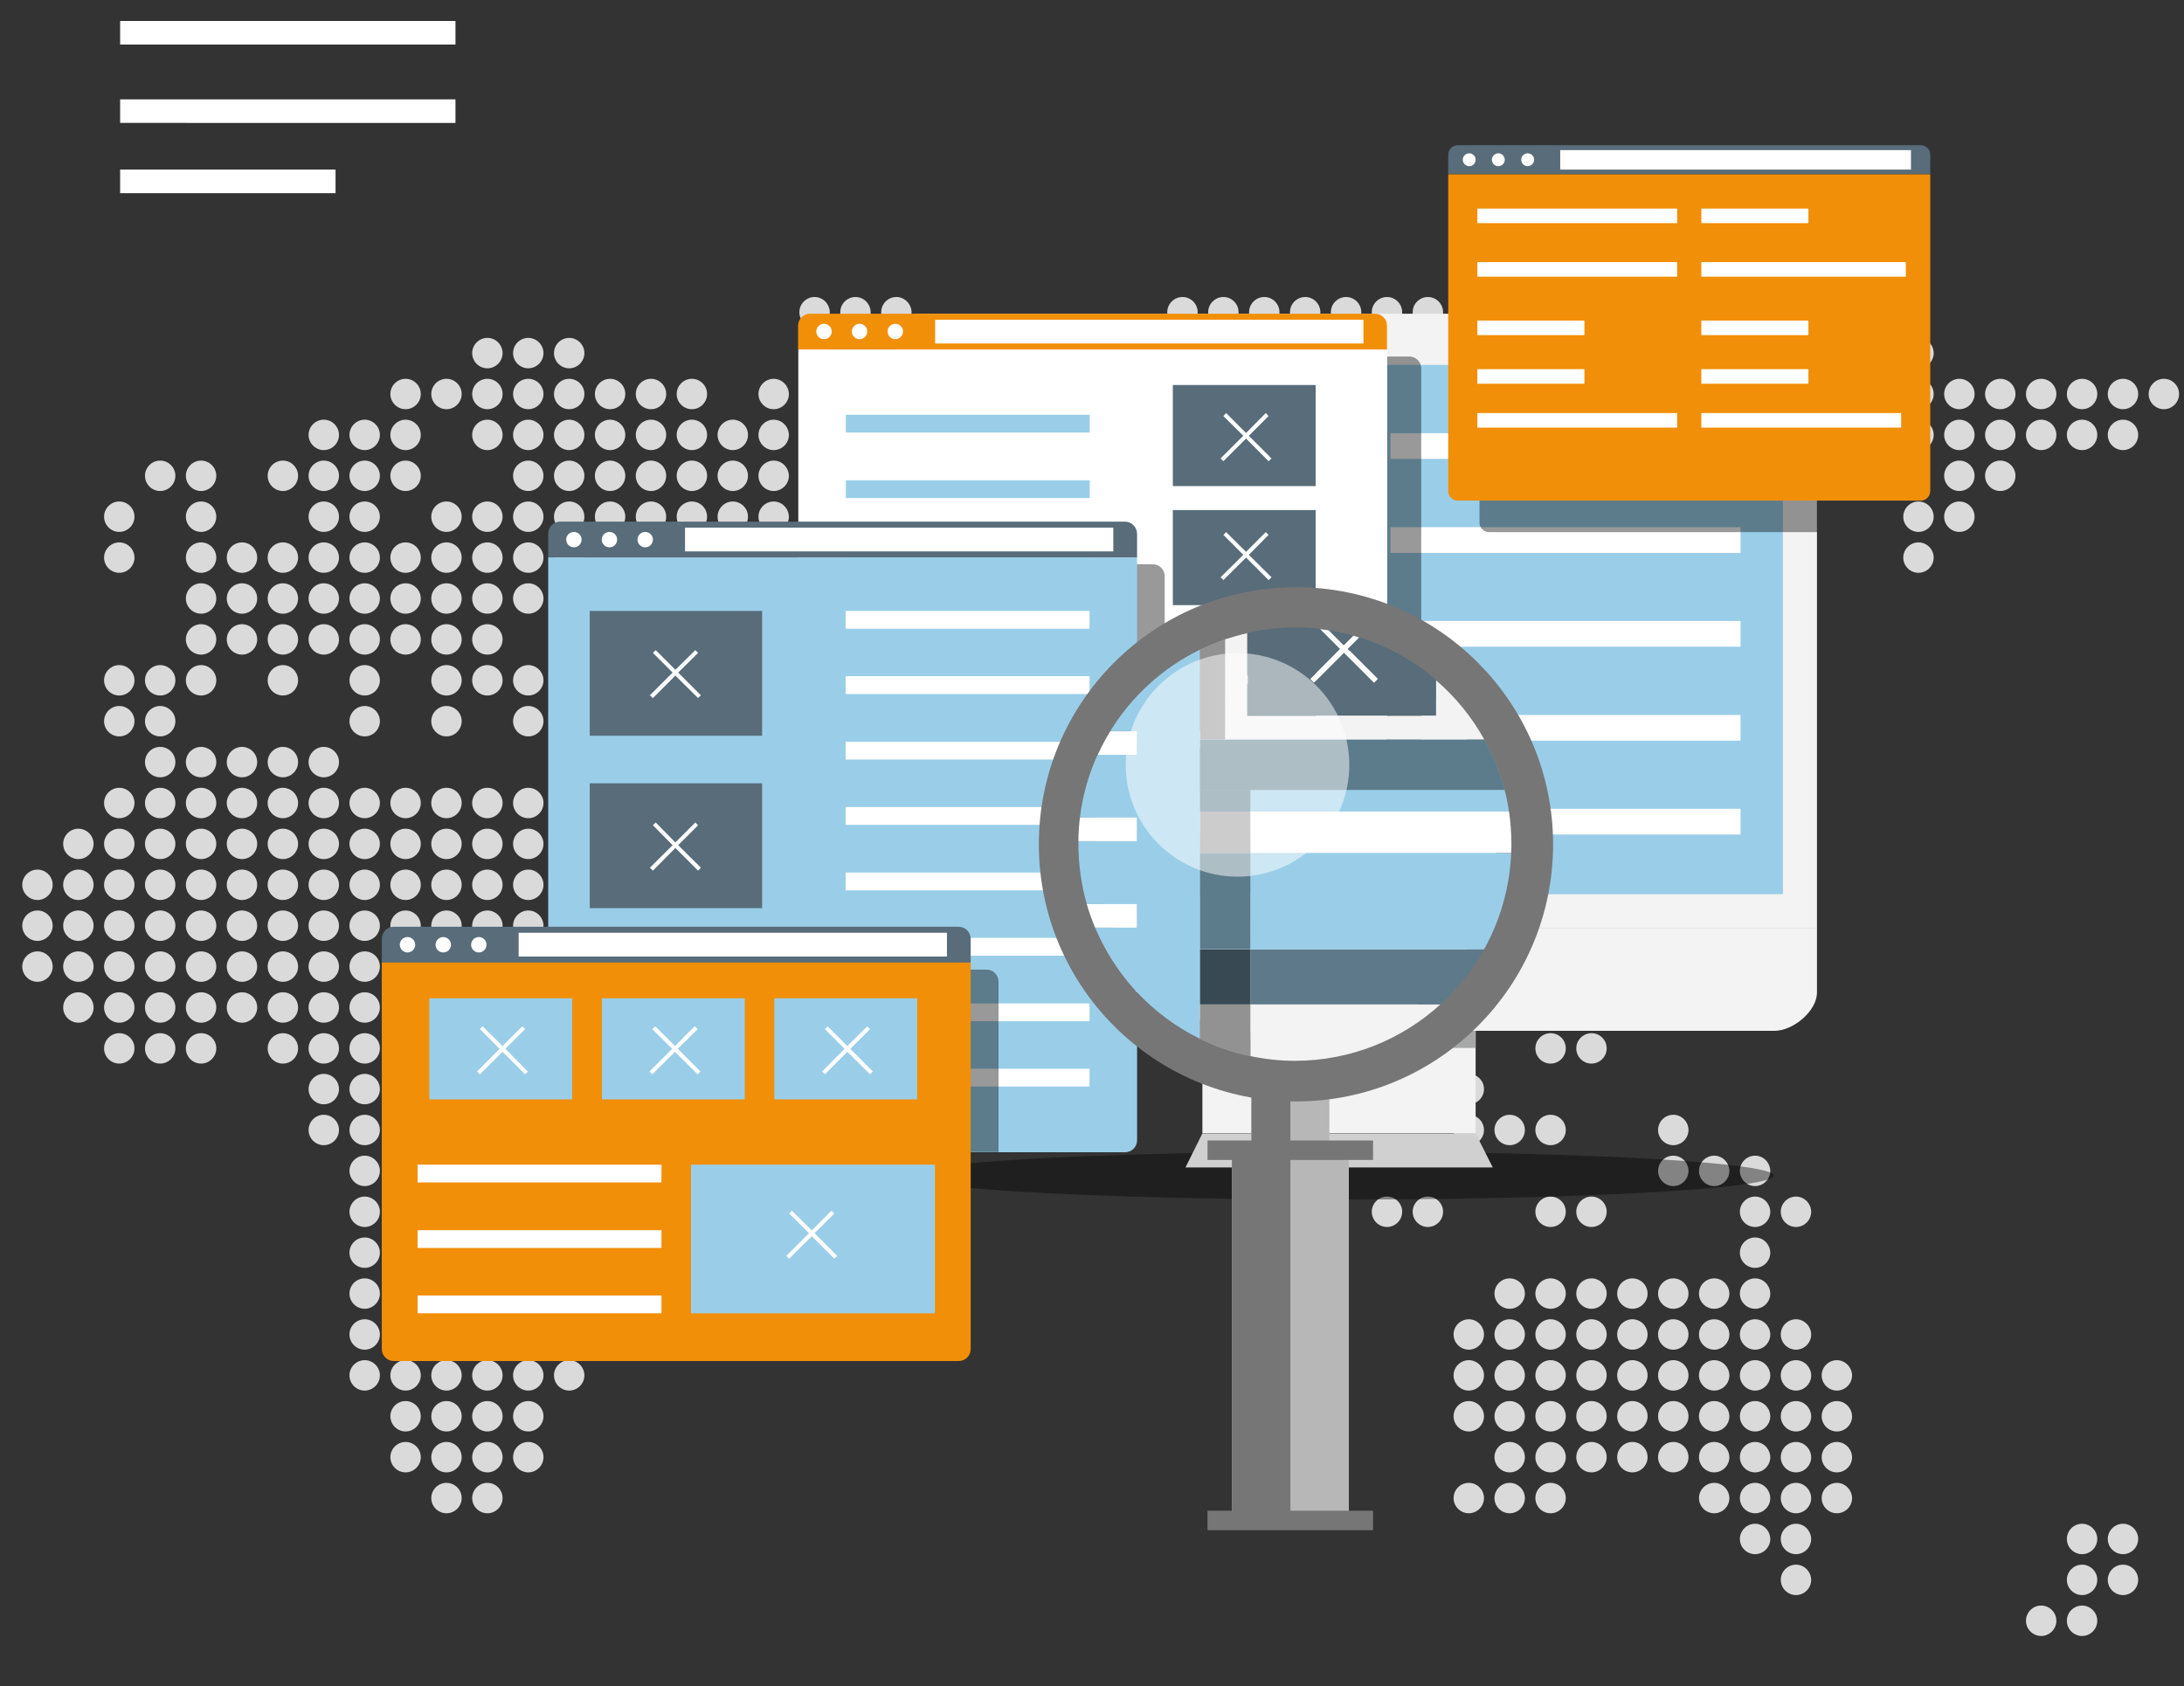 <svg xmlns="http://www.w3.org/2000/svg" width="1019.9" height="787.5" viewBox="0 0 1019.9 787.5"><rect x="0" y="0" width="1019.9" height="787.5" fill="#333333" stroke="none"/><style>.st0{opacity:0.82} .st1{fill:#FFFFFF} .st2,.st3,.st4,.st5,.st6,.st7,.st8,.st9,.st10,.st11,.st12,.st13,.st14,.st15{fill-rule:evenodd;clip-rule:evenodd} .st2,.st19{opacity:0.4} .st3,.st17{fill:#F4F3F3} .st4,.st18{fill:#9ACEE8} .st5{fill:#D0D0D0} .st6{fill:#A7A8A8} .st7{fill:#FFFFFF} .st8{fill:#F18F09} .st9{fill:#9BD4E3} .st10,.st20{fill:#586C7A} .st11,.st16{fill:#5D798A} .st12{fill:#EF8E0E} .st13{fill:#B8B7B7} .st14{fill:#767677} .st15{fill:none;stroke:#767677;stroke-width:26.347;stroke-miterlimit:10}  .st21{opacity:0.5;fill:#FFFFFF}</style><g class="st0" id="Ebene_3"><path class="st1" d="M170.3 539.7c-3.9 0-7.1 3.2-7.1 7.1 0 3.9 3.2 7.1 7.1 7.1 3.9 0 7.1-3.2 7.1-7.1 0-3.9-3.2-7.1-7.1-7.1zM170.3 558.8c-3.9 0-7.1 3.2-7.1 7.1 0 3.9 3.2 7.1 7.1 7.1 3.9 0 7.1-3.2 7.1-7.1 0-3.9-3.2-7.1-7.1-7.1zM170.3 577.9c-3.9 0-7.1 3.2-7.1 7.1 0 3.9 3.2 7.1 7.1 7.1 3.9 0 7.1-3.2 7.1-7.1 0-3.9-3.2-7.1-7.1-7.1zM170.3 597c-3.9 0-7.1 3.2-7.1 7.1 0 3.9 3.2 7.1 7.1 7.1 3.9 0 7.1-3.2 7.1-7.1 0-3.9-3.2-7.1-7.1-7.1zM170.3 616.1c-3.9 0-7.1 3.2-7.1 7.1 0 3.9 3.2 7.1 7.1 7.1 3.9 0 7.1-3.2 7.1-7.1 0-3.9-3.2-7.1-7.1-7.1zM265.8 635.2c-3.9 0-7.1 3.2-7.1 7.1 0 3.9 3.2 7.1 7.1 7.1 3.9 0 7.1-3.2 7.1-7.1 0-3.9-3.2-7.1-7.1-7.1zM170.3 635.2c-3.9 0-7.1 3.2-7.1 7.1 0 3.9 3.2 7.1 7.1 7.1 3.9 0 7.1-3.2 7.1-7.1 0-3.9-3.2-7.1-7.1-7.1zM189.4 635.2c-3.9 0-7.1 3.2-7.1 7.1 0 3.9 3.2 7.1 7.1 7.1 3.9 0 7.1-3.2 7.1-7.1 0-3.9-3.2-7.1-7.1-7.1zM208.5 635.2c-3.9 0-7.1 3.2-7.1 7.1 0 3.9 3.2 7.1 7.1 7.1 3.9 0 7.1-3.2 7.1-7.1 0-3.9-3.2-7.1-7.1-7.1zM227.6 635.2c-3.9 0-7.1 3.2-7.1 7.1 0 3.9 3.2 7.1 7.1 7.1 3.9 0 7.1-3.2 7.1-7.1 0-3.9-3.2-7.1-7.1-7.1zM246.7 635.2c-3.9 0-7.1 3.2-7.1 7.1 0 3.9 3.2 7.1 7.1 7.1 3.9 0 7.1-3.2 7.1-7.1 0-3.9-3.2-7.1-7.1-7.1zM151.2 425.2c-3.9 0-7.1 3.2-7.1 7.1 0 3.9 3.2 7.1 7.1 7.1 3.9 0 7.1-3.2 7.1-7.1 0-3.9-3.2-7.1-7.1-7.1zM170.3 425.2c-3.9 0-7.1 3.2-7.1 7.1 0 3.9 3.2 7.1 7.1 7.1 3.9 0 7.1-3.2 7.1-7.1 0-3.9-3.2-7.1-7.1-7.1zM113 425.2c-3.9 0-7.1 3.2-7.1 7.1 0 3.9 3.2 7.1 7.1 7.1 3.9 0 7.1-3.2 7.1-7.1 0-3.9-3.2-7.1-7.1-7.1zM132.1 425.2c-3.9 0-7.1 3.2-7.1 7.1 0 3.9 3.2 7.1 7.1 7.1 3.9 0 7.1-3.2 7.1-7.1 0-3.9-3.2-7.1-7.1-7.1zM189.4 425.2c-3.9 0-7.1 3.2-7.1 7.1 0 3.9 3.2 7.1 7.1 7.1 3.9 0 7.1-3.2 7.1-7.1 0-3.9-3.2-7.1-7.1-7.1zM208.5 425.2c-3.9 0-7.1 3.2-7.1 7.1 0 3.9 3.2 7.1 7.1 7.1 3.9 0 7.1-3.2 7.1-7.1 0-3.9-3.2-7.1-7.1-7.1zM227.6 425.2c-3.9 0-7.1 3.2-7.1 7.1 0 3.9 3.2 7.1 7.1 7.1 3.9 0 7.1-3.2 7.1-7.1 0-3.9-3.2-7.1-7.1-7.1zM246.7 425.2c-3.9 0-7.1 3.2-7.1 7.1 0 3.9 3.2 7.1 7.1 7.1 3.9 0 7.1-3.2 7.1-7.1 0-3.9-3.2-7.1-7.1-7.1zM265.8 425.2c-3.9 0-7.1 3.2-7.1 7.1 0 3.9 3.2 7.1 7.1 7.1 3.9 0 7.1-3.2 7.1-7.1 0-3.9-3.2-7.1-7.1-7.1zM151.2 444.3c-3.9 0-7.1 3.2-7.1 7.1 0 3.9 3.2 7.1 7.1 7.1 3.9 0 7.1-3.2 7.1-7.1 0-4-3.2-7.1-7.1-7.1zM170.3 444.3c-3.9 0-7.1 3.2-7.1 7.1 0 3.9 3.2 7.1 7.1 7.1 3.9 0 7.1-3.2 7.1-7.1 0-4-3.2-7.1-7.1-7.1zM113 463.4c-3.9 0-7.1 3.2-7.1 7.1 0 3.9 3.2 7.1 7.1 7.1 3.9 0 7.1-3.2 7.1-7.1 0-4-3.2-7.1-7.1-7.1zM132.1 463.4c-3.9 0-7.1 3.2-7.1 7.1 0 3.9 3.2 7.1 7.1 7.1 3.9 0 7.1-3.2 7.1-7.1 0-4-3.2-7.1-7.1-7.1zM151.2 463.4c-3.9 0-7.1 3.2-7.1 7.1 0 3.9 3.2 7.1 7.1 7.1 3.9 0 7.1-3.2 7.1-7.1 0-4-3.2-7.1-7.1-7.1zM132.1 482.5c-3.9 0-7.1 3.2-7.1 7.1 0 3.9 3.2 7.1 7.1 7.1 3.9 0 7.1-3.2 7.1-7.1 0-4-3.2-7.1-7.1-7.1zM151.2 482.5c-3.9 0-7.1 3.2-7.1 7.1 0 3.9 3.2 7.1 7.1 7.1 3.9 0 7.1-3.2 7.1-7.1 0-4-3.2-7.1-7.1-7.1zM170.3 482.5c-3.9 0-7.1 3.2-7.1 7.1 0 3.9 3.2 7.1 7.1 7.1 3.9 0 7.1-3.2 7.1-7.1 0-4-3.2-7.1-7.1-7.1zM170.3 463.4c-3.9 0-7.1 3.2-7.1 7.1 0 3.9 3.2 7.1 7.1 7.1 3.9 0 7.1-3.2 7.1-7.1 0-4-3.2-7.1-7.1-7.1zM113 444.3c-3.9 0-7.1 3.2-7.1 7.1 0 3.9 3.2 7.1 7.1 7.1 3.9 0 7.1-3.2 7.1-7.1 0-4-3.2-7.1-7.1-7.1zM132.1 444.3c-3.9 0-7.1 3.2-7.1 7.1 0 3.9 3.2 7.1 7.1 7.1 3.9 0 7.1-3.2 7.1-7.1 0-4-3.2-7.1-7.1-7.1zM151.2 501.5c-3.9 0-7.1 3.2-7.1 7.1 0 3.9 3.2 7.1 7.1 7.1 3.9 0 7.1-3.2 7.1-7.1 0-3.9-3.2-7.1-7.1-7.1zM170.3 501.5c-3.9 0-7.1 3.2-7.1 7.1 0 3.9 3.2 7.1 7.1 7.1 3.9 0 7.1-3.2 7.1-7.1 0-3.9-3.2-7.1-7.1-7.1zM246.7 406.1c-3.9 0-7.1 3.2-7.1 7.1 0 3.9 3.2 7.1 7.1 7.1 3.9 0 7.1-3.2 7.1-7.1 0-3.9-3.2-7.1-7.1-7.1zM265.8 406.1c-3.9 0-7.1 3.2-7.1 7.1 0 3.9 3.2 7.1 7.1 7.1 3.9 0 7.1-3.2 7.1-7.1 0-3.9-3.2-7.1-7.1-7.1zM151.2 367.9c-3.9 0-7.1 3.2-7.1 7.1 0 3.9 3.2 7.1 7.1 7.1 3.9 0 7.1-3.2 7.1-7.1 0-3.9-3.2-7.1-7.1-7.1zM170.3 367.9c-3.9 0-7.1 3.2-7.1 7.1 0 3.9 3.2 7.1 7.1 7.1 3.9 0 7.1-3.2 7.1-7.1 0-3.9-3.2-7.1-7.1-7.1zM113 367.9c-3.9 0-7.1 3.2-7.1 7.1 0 3.9 3.2 7.1 7.1 7.1 3.9 0 7.1-3.2 7.1-7.1 0-3.9-3.2-7.1-7.1-7.1zM132.1 367.9c-3.9 0-7.1 3.2-7.1 7.1 0 3.9 3.2 7.1 7.1 7.1 3.9 0 7.1-3.2 7.1-7.1 0-3.9-3.2-7.1-7.1-7.1zM189.4 367.9c-3.9 0-7.1 3.2-7.1 7.1 0 3.9 3.2 7.1 7.1 7.1 3.9 0 7.1-3.2 7.1-7.1 0-3.9-3.2-7.1-7.1-7.1zM208.5 367.9c-3.9 0-7.1 3.2-7.1 7.1 0 3.9 3.2 7.1 7.1 7.1 3.9 0 7.1-3.2 7.1-7.1 0-3.9-3.2-7.1-7.1-7.1zM227.6 367.9c-3.9 0-7.1 3.2-7.1 7.1 0 3.9 3.2 7.1 7.1 7.1 3.9 0 7.1-3.2 7.1-7.1 0-3.9-3.2-7.1-7.1-7.1zM246.7 367.9c-3.9 0-7.1 3.2-7.1 7.1 0 3.9 3.2 7.1 7.1 7.1 3.9 0 7.1-3.2 7.1-7.1 0-3.9-3.2-7.1-7.1-7.1zM265.8 367.9c-3.9 0-7.1 3.2-7.1 7.1 0 3.9 3.2 7.1 7.1 7.1 3.9 0 7.1-3.2 7.1-7.1 0-3.9-3.2-7.1-7.1-7.1zM151.2 387c-3.9 0-7.1 3.2-7.1 7.1 0 3.9 3.2 7.1 7.1 7.1 3.9 0 7.1-3.2 7.1-7.1 0-3.9-3.2-7.1-7.1-7.1zM170.3 387c-3.9 0-7.1 3.2-7.1 7.1 0 3.9 3.2 7.1 7.1 7.1 3.9 0 7.1-3.2 7.1-7.1 0-3.9-3.2-7.1-7.1-7.1zM189.4 387c-3.9 0-7.1 3.2-7.1 7.1 0 3.9 3.2 7.1 7.1 7.1 3.9 0 7.1-3.2 7.1-7.1 0-3.9-3.2-7.1-7.1-7.1zM208.5 387c-3.9 0-7.1 3.2-7.1 7.1 0 3.9 3.2 7.1 7.1 7.1 3.9 0 7.1-3.2 7.1-7.1 0-3.9-3.2-7.1-7.1-7.1zM113 406.1c-3.9 0-7.1 3.2-7.1 7.1 0 3.9 3.2 7.1 7.1 7.1 3.9 0 7.1-3.2 7.1-7.1 0-3.9-3.2-7.1-7.1-7.1zM132.1 406.1c-3.9 0-7.1 3.2-7.1 7.1 0 3.9 3.2 7.1 7.1 7.1 3.9 0 7.1-3.2 7.1-7.1 0-3.9-3.2-7.1-7.1-7.1zM151.2 406.1c-3.9 0-7.1 3.2-7.1 7.1 0 3.9 3.2 7.1 7.1 7.1 3.9 0 7.1-3.2 7.1-7.1 0-3.9-3.2-7.1-7.1-7.1zM170.3 406.1c-3.9 0-7.1 3.2-7.1 7.1 0 3.9 3.2 7.1 7.1 7.1 3.9 0 7.1-3.2 7.1-7.1 0-3.9-3.2-7.1-7.1-7.1zM189.4 406.1c-3.9 0-7.1 3.2-7.1 7.1 0 3.9 3.2 7.1 7.1 7.1 3.9 0 7.1-3.2 7.1-7.1 0-3.9-3.2-7.1-7.1-7.1zM208.5 406.1c-3.9 0-7.1 3.2-7.1 7.1 0 3.9 3.2 7.1 7.1 7.1 3.9 0 7.1-3.2 7.1-7.1 0-3.9-3.2-7.1-7.1-7.1zM227.6 406.1c-3.9 0-7.1 3.2-7.1 7.1 0 3.9 3.2 7.1 7.1 7.1 3.9 0 7.1-3.2 7.1-7.1 0-3.9-3.2-7.1-7.1-7.1zM113 387c-3.9 0-7.1 3.2-7.1 7.1 0 3.9 3.2 7.1 7.1 7.1 3.9 0 7.1-3.2 7.1-7.1 0-3.9-3.2-7.1-7.1-7.1zM132.1 387c-3.9 0-7.1 3.2-7.1 7.1 0 3.9 3.2 7.1 7.1 7.1 3.9 0 7.1-3.2 7.1-7.1 0-3.9-3.2-7.1-7.1-7.1zM36.6 425.2c-3.9 0-7.1 3.2-7.1 7.1 0 3.9 3.2 7.1 7.1 7.1 3.9 0 7.1-3.2 7.1-7.1 0-3.9-3.2-7.1-7.1-7.1zM55.7 425.2c-3.9 0-7.1 3.2-7.1 7.1 0 3.9 3.2 7.1 7.1 7.1 3.9 0 7.1-3.2 7.1-7.1 0-3.9-3.2-7.1-7.1-7.1zM17.5 425.2c-3.9 0-7.1 3.2-7.1 7.1 0 3.9 3.2 7.1 7.1 7.1 3.9 0 7.1-3.2 7.1-7.1 0-3.9-3.2-7.1-7.1-7.1zM74.8 425.2c-3.9 0-7.1 3.2-7.1 7.1 0 3.9 3.2 7.1 7.1 7.1 3.9 0 7.1-3.2 7.1-7.1 0-3.9-3.2-7.1-7.1-7.1zM93.9 425.2c-3.9 0-7.1 3.2-7.1 7.1 0 3.9 3.2 7.1 7.1 7.1 3.9 0 7.1-3.2 7.1-7.1 0-3.9-3.2-7.1-7.1-7.1zM36.6 444.3c-3.9 0-7.1 3.2-7.1 7.1 0 3.9 3.2 7.1 7.1 7.1 3.9 0 7.1-3.2 7.1-7.1 0-4-3.2-7.1-7.1-7.1zM55.7 444.3c-3.9 0-7.1 3.2-7.1 7.1 0 3.9 3.2 7.1 7.1 7.1 3.9 0 7.1-3.2 7.1-7.1 0-4-3.2-7.1-7.1-7.1zM74.8 444.3c-3.9 0-7.1 3.2-7.1 7.1 0 3.9 3.2 7.1 7.1 7.1 3.9 0 7.1-3.2 7.1-7.1 0-4-3.2-7.1-7.1-7.1zM93.9 444.3c-3.9 0-7.1 3.2-7.1 7.1 0 3.9 3.2 7.1 7.1 7.1 3.9 0 7.1-3.2 7.1-7.1 0-4-3.2-7.1-7.1-7.1zM113 348.8c-3.9 0-7.1 3.2-7.1 7.1 0 3.9 3.2 7.1 7.1 7.1 3.9 0 7.1-3.2 7.1-7.1 0-3.9-3.2-7.1-7.1-7.1zM132.1 348.8c-3.9 0-7.1 3.2-7.1 7.1 0 3.9 3.2 7.1 7.1 7.1 3.9 0 7.1-3.2 7.1-7.1 0-3.9-3.2-7.1-7.1-7.1zM36.6 463.4c-3.9 0-7.1 3.2-7.1 7.1 0 3.9 3.2 7.1 7.1 7.1 3.9 0 7.1-3.2 7.1-7.1 0-4-3.2-7.1-7.1-7.1zM74.8 348.8c-3.9 0-7.1 3.2-7.1 7.1 0 3.9 3.2 7.1 7.1 7.1 3.9 0 7.1-3.2 7.1-7.1 0-3.9-3.2-7.1-7.1-7.1zM93.9 348.8c-3.9 0-7.1 3.2-7.1 7.1 0 3.9 3.2 7.1 7.1 7.1 3.9 0 7.1-3.2 7.1-7.1 0-3.9-3.2-7.1-7.1-7.1zM55.7 482.5c-3.9 0-7.1 3.2-7.1 7.1 0 3.9 3.2 7.1 7.1 7.1 3.9 0 7.1-3.2 7.1-7.1 0-4-3.2-7.1-7.1-7.1zM74.8 482.5c-3.9 0-7.1 3.2-7.1 7.1 0 3.9 3.2 7.1 7.1 7.1 3.9 0 7.1-3.2 7.1-7.1 0-4-3.2-7.1-7.1-7.1zM55.7 463.4c-3.9 0-7.1 3.2-7.1 7.1 0 3.9 3.2 7.1 7.1 7.1 3.9 0 7.1-3.2 7.1-7.1 0-4-3.2-7.1-7.1-7.1zM74.8 463.4c-3.9 0-7.1 3.2-7.1 7.1 0 3.9 3.2 7.1 7.1 7.1 3.9 0 7.1-3.2 7.1-7.1 0-4-3.2-7.1-7.1-7.1zM93.9 482.5c-3.9 0-7.1 3.2-7.1 7.1 0 3.9 3.2 7.1 7.1 7.1 3.9 0 7.1-3.2 7.1-7.1 0-4-3.2-7.1-7.1-7.1zM93.9 463.4c-3.9 0-7.1 3.2-7.1 7.1 0 3.9 3.2 7.1 7.1 7.1 3.9 0 7.1-3.2 7.1-7.1 0-4-3.2-7.1-7.1-7.1zM151.2 348.8c-3.9 0-7.1 3.2-7.1 7.1 0 3.9 3.2 7.1 7.1 7.1 3.9 0 7.1-3.2 7.1-7.1 0-3.9-3.2-7.1-7.1-7.1zM17.5 444.3c-3.9 0-7.1 3.2-7.1 7.1 0 3.9 3.2 7.1 7.1 7.1 3.9 0 7.1-3.2 7.1-7.1 0-4-3.2-7.1-7.1-7.1zM55.7 367.9c-3.9 0-7.1 3.2-7.1 7.1 0 3.9 3.2 7.1 7.1 7.1 3.9 0 7.1-3.2 7.1-7.1 0-3.9-3.2-7.1-7.1-7.1zM74.8 367.9c-3.9 0-7.1 3.2-7.1 7.1 0 3.9 3.2 7.1 7.1 7.1 3.9 0 7.1-3.2 7.1-7.1 0-3.9-3.2-7.1-7.1-7.1zM93.9 367.9c-3.9 0-7.1 3.2-7.1 7.1 0 3.9 3.2 7.1 7.1 7.1 3.9 0 7.1-3.2 7.1-7.1 0-3.9-3.2-7.1-7.1-7.1zM36.6 387c-3.9 0-7.1 3.2-7.1 7.1 0 3.9 3.2 7.1 7.1 7.1 3.9 0 7.1-3.2 7.1-7.1 0-3.9-3.2-7.1-7.1-7.1zM55.7 387c-3.9 0-7.1 3.2-7.1 7.1 0 3.9 3.2 7.1 7.1 7.1 3.9 0 7.1-3.2 7.1-7.1 0-3.9-3.2-7.1-7.1-7.1zM74.8 387c-3.9 0-7.1 3.2-7.1 7.1 0 3.9 3.2 7.1 7.1 7.1 3.9 0 7.1-3.2 7.1-7.1 0-3.9-3.2-7.1-7.1-7.1zM93.9 387c-3.9 0-7.1 3.2-7.1 7.1 0 3.9 3.2 7.1 7.1 7.1 3.9 0 7.1-3.2 7.1-7.1 0-3.9-3.2-7.1-7.1-7.1zM17.5 406.1c-3.9 0-7.1 3.2-7.1 7.1 0 3.9 3.2 7.1 7.1 7.1 3.9 0 7.1-3.2 7.1-7.1 0-3.9-3.2-7.1-7.1-7.1zM36.6 406.1c-3.9 0-7.1 3.2-7.1 7.1 0 3.9 3.2 7.1 7.1 7.1 3.9 0 7.1-3.2 7.1-7.1 0-3.9-3.2-7.1-7.1-7.1zM55.7 406.1c-3.9 0-7.1 3.2-7.1 7.1 0 3.9 3.2 7.1 7.1 7.1 3.9 0 7.1-3.2 7.1-7.1 0-3.9-3.2-7.1-7.1-7.1zM74.8 406.1c-3.9 0-7.1 3.2-7.1 7.1 0 3.9 3.2 7.1 7.1 7.1 3.9 0 7.1-3.2 7.1-7.1 0-3.9-3.2-7.1-7.1-7.1zM93.9 406.1c-3.9 0-7.1 3.2-7.1 7.1 0 3.9 3.2 7.1 7.1 7.1 3.9 0 7.1-3.2 7.1-7.1 0-3.9-3.2-7.1-7.1-7.1zM819.6 635.2c-3.9 0-7.1 3.2-7.1 7.1 0 3.9 3.2 7.1 7.1 7.1 3.9 0 7.1-3.2 7.1-7.1-.1-3.9-3.2-7.1-7.1-7.1zM838.7 635.2c-3.9 0-7.1 3.2-7.1 7.1 0 3.9 3.2 7.1 7.1 7.1 3.9 0 7.1-3.2 7.1-7.1-.1-3.9-3.2-7.1-7.1-7.1zM781.4 635.2c-3.9 0-7.1 3.2-7.1 7.1 0 3.9 3.2 7.1 7.1 7.1 3.9 0 7.1-3.2 7.1-7.1 0-3.9-3.2-7.1-7.1-7.1zM800.5 635.2c-3.9 0-7.1 3.2-7.1 7.1 0 3.9 3.2 7.1 7.1 7.1 3.9 0 7.1-3.2 7.1-7.1-.1-3.9-3.2-7.1-7.1-7.1zM857.8 635.2c-3.9 0-7.1 3.2-7.1 7.1 0 3.9 3.2 7.1 7.1 7.1 3.9 0 7.1-3.2 7.1-7.1-.1-3.9-3.3-7.1-7.1-7.1zM819.6 654.3c-3.9 0-7.1 3.2-7.1 7.1 0 3.9 3.2 7.1 7.1 7.1 3.9 0 7.1-3.2 7.1-7.1-.1-3.9-3.2-7.1-7.1-7.1zM838.7 654.3c-3.9 0-7.1 3.2-7.1 7.1 0 3.9 3.2 7.1 7.1 7.1 3.9 0 7.1-3.2 7.1-7.1-.1-3.9-3.2-7.1-7.1-7.1zM857.8 654.3c-3.9 0-7.1 3.2-7.1 7.1 0 3.9 3.2 7.1 7.1 7.1 3.9 0 7.1-3.2 7.1-7.1-.1-3.9-3.3-7.1-7.1-7.1zM781.4 673.4c-3.9 0-7.1 3.2-7.1 7.1 0 3.9 3.2 7.1 7.1 7.1 3.9 0 7.1-3.2 7.1-7.1 0-3.9-3.2-7.1-7.1-7.1zM800.5 673.4c-3.9 0-7.1 3.2-7.1 7.1 0 3.9 3.2 7.1 7.1 7.1 3.9 0 7.1-3.2 7.1-7.1-.1-3.9-3.2-7.1-7.1-7.1zM819.6 673.4c-3.9 0-7.1 3.2-7.1 7.1 0 3.9 3.2 7.1 7.1 7.1 3.9 0 7.1-3.2 7.1-7.1-.1-3.9-3.2-7.1-7.1-7.1zM800.5 692.5c-3.9 0-7.1 3.2-7.1 7.1 0 3.9 3.2 7.1 7.1 7.1 3.9 0 7.1-3.2 7.1-7.1-.1-3.9-3.2-7.1-7.1-7.1zM819.6 692.5c-3.9 0-7.1 3.2-7.1 7.1 0 3.9 3.2 7.1 7.1 7.1 3.9 0 7.1-3.2 7.1-7.1-.1-3.9-3.2-7.1-7.1-7.1zM838.7 692.5c-3.9 0-7.1 3.2-7.1 7.1 0 3.9 3.2 7.1 7.1 7.1 3.9 0 7.1-3.2 7.1-7.1-.1-3.9-3.2-7.1-7.1-7.1zM857.8 692.5c-3.9 0-7.1 3.2-7.1 7.1 0 3.9 3.2 7.1 7.1 7.1 3.9 0 7.1-3.2 7.1-7.1-.1-3.9-3.3-7.1-7.1-7.1zM838.7 673.4c-3.9 0-7.1 3.2-7.1 7.1 0 3.9 3.2 7.1 7.1 7.1 3.9 0 7.1-3.2 7.1-7.1-.1-3.9-3.2-7.1-7.1-7.1zM857.8 673.4c-3.9 0-7.1 3.2-7.1 7.1 0 3.9 3.2 7.1 7.1 7.1 3.9 0 7.1-3.2 7.1-7.1-.1-3.9-3.3-7.1-7.1-7.1zM972.3 711.6c-3.9 0-7.1 3.2-7.1 7.1 0 3.9 3.2 7.1 7.1 7.1 3.9 0 7.1-3.2 7.1-7.1 0-3.9-3.2-7.1-7.1-7.1zM991.4 711.6c-3.9 0-7.1 3.2-7.1 7.1 0 3.9 3.2 7.1 7.1 7.1 3.9 0 7.1-3.2 7.1-7.1 0-3.9-3.2-7.1-7.1-7.1zM953.2 749.8c-3.9 0-7.1 3.2-7.1 7.1 0 3.9 3.2 7.1 7.1 7.1 3.9 0 7.1-3.2 7.1-7.1 0-3.9-3.2-7.1-7.1-7.1zM972.3 749.8c-3.9 0-7.1 3.2-7.1 7.1 0 3.9 3.2 7.1 7.1 7.1 3.9 0 7.1-3.2 7.1-7.1 0-3.9-3.2-7.1-7.1-7.1zM991.4 730.7c-3.9 0-7.1 3.2-7.1 7.1 0 3.9 3.2 7.1 7.1 7.1 3.9 0 7.1-3.2 7.1-7.1 0-3.9-3.2-7.1-7.1-7.1zM972.3 730.7c-3.9 0-7.1 3.2-7.1 7.1 0 3.9 3.2 7.1 7.1 7.1 3.9 0 7.1-3.2 7.1-7.1 0-3.9-3.2-7.1-7.1-7.1zM781.4 654.3c-3.9 0-7.1 3.2-7.1 7.1 0 3.9 3.2 7.1 7.1 7.1 3.9 0 7.1-3.2 7.1-7.1 0-3.9-3.2-7.1-7.1-7.1zM800.5 654.3c-3.9 0-7.1 3.2-7.1 7.1 0 3.9 3.2 7.1 7.1 7.1 3.9 0 7.1-3.2 7.1-7.1-.1-3.9-3.2-7.1-7.1-7.1zM819.6 597c-3.9 0-7.1 3.2-7.1 7.1 0 3.9 3.2 7.1 7.1 7.1 3.9 0 7.1-3.2 7.1-7.1-.1-3.9-3.2-7.1-7.1-7.1zM819.6 577.9c-3.9 0-7.1 3.2-7.1 7.1 0 3.9 3.2 7.1 7.1 7.1 3.9 0 7.1-3.2 7.1-7.1-.1-3.9-3.2-7.1-7.1-7.1zM838.7 711.6c-3.9 0-7.1 3.2-7.1 7.1 0 3.9 3.2 7.1 7.1 7.1 3.9 0 7.1-3.2 7.1-7.1-.1-3.9-3.2-7.1-7.1-7.1zM781.4 616.1c-3.9 0-7.1 3.2-7.1 7.1 0 3.9 3.2 7.1 7.1 7.1 3.9 0 7.1-3.2 7.1-7.1 0-3.9-3.2-7.1-7.1-7.1zM800.5 616.1c-3.9 0-7.1 3.2-7.1 7.1 0 3.9 3.2 7.1 7.1 7.1 3.9 0 7.1-3.2 7.1-7.1-.1-3.9-3.2-7.1-7.1-7.1zM819.6 616.1c-3.9 0-7.1 3.2-7.1 7.1 0 3.9 3.2 7.1 7.1 7.1 3.9 0 7.1-3.2 7.1-7.1-.1-3.9-3.2-7.1-7.1-7.1zM838.7 616.1c-3.9 0-7.1 3.2-7.1 7.1 0 3.9 3.2 7.1 7.1 7.1 3.9 0 7.1-3.2 7.1-7.1-.1-3.9-3.2-7.1-7.1-7.1zM819.6 711.6c-3.9 0-7.1 3.2-7.1 7.1 0 3.9 3.2 7.1 7.1 7.1 3.9 0 7.1-3.2 7.1-7.1-.1-3.9-3.2-7.1-7.1-7.1zM838.7 730.7c-3.9 0-7.1 3.2-7.1 7.1 0 3.9 3.2 7.1 7.1 7.1 3.9 0 7.1-3.2 7.1-7.1-.1-3.9-3.2-7.1-7.1-7.1zM781.4 597c-3.9 0-7.1 3.2-7.1 7.1 0 3.9 3.2 7.1 7.1 7.1 3.9 0 7.1-3.2 7.1-7.1 0-3.9-3.2-7.1-7.1-7.1zM800.5 597c-3.9 0-7.1 3.2-7.1 7.1 0 3.9 3.2 7.1 7.1 7.1 3.9 0 7.1-3.2 7.1-7.1-.1-3.9-3.2-7.1-7.1-7.1zM705 635.2c-3.9 0-7.1 3.2-7.1 7.1 0 3.9 3.2 7.1 7.1 7.1 3.9 0 7.1-3.2 7.1-7.1 0-3.9-3.2-7.1-7.1-7.1zM724.1 635.2c-3.9 0-7.1 3.2-7.1 7.1 0 3.9 3.2 7.1 7.1 7.1 3.9 0 7.1-3.2 7.1-7.1 0-3.9-3.2-7.1-7.1-7.1zM685.9 635.2c-3.9 0-7.1 3.2-7.1 7.1 0 3.9 3.2 7.1 7.1 7.1 3.9 0 7.1-3.2 7.1-7.1 0-3.9-3.2-7.1-7.1-7.1zM743.2 635.2c-3.9 0-7.1 3.2-7.1 7.1 0 3.9 3.2 7.1 7.1 7.1 3.9 0 7.1-3.2 7.1-7.1 0-3.9-3.2-7.1-7.1-7.1zM762.3 635.2c-3.9 0-7.1 3.2-7.1 7.1 0 3.9 3.2 7.1 7.1 7.1 3.9 0 7.1-3.2 7.1-7.1 0-3.9-3.2-7.1-7.1-7.1zM705 654.3c-3.9 0-7.1 3.2-7.1 7.1 0 3.9 3.2 7.1 7.1 7.1 3.9 0 7.1-3.2 7.1-7.1 0-3.9-3.2-7.1-7.1-7.1zM724.1 654.3c-3.9 0-7.1 3.2-7.1 7.1 0 3.9 3.2 7.1 7.1 7.1 3.9 0 7.1-3.2 7.1-7.1 0-3.9-3.2-7.1-7.1-7.1zM743.2 654.3c-3.9 0-7.1 3.2-7.1 7.1 0 3.9 3.2 7.1 7.1 7.1 3.9 0 7.1-3.2 7.1-7.1 0-3.9-3.2-7.1-7.1-7.1zM762.3 654.3c-3.9 0-7.1 3.2-7.1 7.1 0 3.9 3.2 7.1 7.1 7.1 3.9 0 7.1-3.2 7.1-7.1 0-3.9-3.2-7.1-7.1-7.1zM705 673.4c-3.9 0-7.1 3.2-7.1 7.1 0 3.9 3.2 7.1 7.1 7.1 3.9 0 7.1-3.2 7.1-7.1 0-3.9-3.2-7.1-7.1-7.1zM724.1 692.5c-3.9 0-7.1 3.2-7.1 7.1 0 3.9 3.2 7.1 7.1 7.1 3.9 0 7.1-3.2 7.1-7.1 0-3.9-3.2-7.1-7.1-7.1zM685.9 692.5c-3.9 0-7.1 3.2-7.1 7.1 0 3.9 3.2 7.1 7.1 7.1 3.9 0 7.1-3.2 7.1-7.1 0-3.9-3.2-7.1-7.1-7.1zM724.1 673.4c-3.9 0-7.1 3.2-7.1 7.1 0 3.9 3.2 7.1 7.1 7.1 3.9 0 7.1-3.2 7.1-7.1 0-3.9-3.2-7.1-7.1-7.1zM743.2 673.4c-3.9 0-7.1 3.2-7.1 7.1 0 3.9 3.2 7.1 7.1 7.1 3.9 0 7.1-3.2 7.1-7.1 0-3.9-3.2-7.1-7.1-7.1zM705 692.5c-3.9 0-7.1 3.2-7.1 7.1 0 3.9 3.2 7.1 7.1 7.1 3.9 0 7.1-3.2 7.1-7.1 0-3.9-3.2-7.1-7.1-7.1zM762.3 673.4c-3.9 0-7.1 3.2-7.1 7.1 0 3.9 3.2 7.1 7.1 7.1 3.9 0 7.1-3.2 7.1-7.1 0-3.9-3.2-7.1-7.1-7.1zM685.9 654.3c-3.9 0-7.1 3.2-7.1 7.1 0 3.9 3.2 7.1 7.1 7.1 3.9 0 7.1-3.2 7.1-7.1 0-3.9-3.2-7.1-7.1-7.1zM705 597c-3.9 0-7.1 3.2-7.1 7.1 0 3.9 3.2 7.1 7.1 7.1 3.9 0 7.1-3.2 7.1-7.1 0-3.9-3.2-7.1-7.1-7.1zM724.1 597c-3.9 0-7.1 3.2-7.1 7.1 0 3.9 3.2 7.1 7.1 7.1 3.9 0 7.1-3.2 7.1-7.1 0-3.9-3.2-7.1-7.1-7.1zM743.2 597c-3.9 0-7.1 3.2-7.1 7.1 0 3.9 3.2 7.1 7.1 7.1 3.9 0 7.1-3.2 7.1-7.1 0-3.9-3.2-7.1-7.1-7.1zM762.3 597c-3.9 0-7.1 3.2-7.1 7.1 0 3.9 3.2 7.1 7.1 7.1 3.9 0 7.1-3.2 7.1-7.1 0-3.9-3.2-7.1-7.1-7.1zM685.9 616.1c-3.9 0-7.1 3.2-7.1 7.1 0 3.9 3.2 7.1 7.1 7.1 3.9 0 7.1-3.2 7.1-7.1 0-3.9-3.2-7.1-7.1-7.1zM705 616.1c-3.9 0-7.1 3.2-7.1 7.1 0 3.9 3.2 7.1 7.1 7.1 3.9 0 7.1-3.2 7.1-7.1 0-3.9-3.2-7.1-7.1-7.1zM724.1 616.1c-3.9 0-7.1 3.2-7.1 7.1 0 3.9 3.2 7.1 7.1 7.1 3.9 0 7.1-3.2 7.1-7.1 0-3.9-3.2-7.1-7.1-7.1zM743.2 616.1c-3.9 0-7.1 3.2-7.1 7.1 0 3.9 3.2 7.1 7.1 7.1 3.9 0 7.1-3.2 7.1-7.1 0-3.9-3.2-7.1-7.1-7.1zM762.3 616.1c-3.9 0-7.1 3.2-7.1 7.1 0 3.9 3.2 7.1 7.1 7.1 3.9 0 7.1-3.2 7.1-7.1 0-3.9-3.2-7.1-7.1-7.1zM151.2 272.4c-3.9 0-7.1 3.2-7.1 7.1 0 3.9 3.2 7.1 7.1 7.1 3.9 0 7.1-3.2 7.1-7.1 0-3.9-3.2-7.1-7.1-7.1zM170.3 272.4c-3.9 0-7.1 3.2-7.1 7.1 0 3.9 3.2 7.1 7.1 7.1 3.9 0 7.1-3.2 7.1-7.1 0-3.9-3.2-7.1-7.1-7.1zM113 272.4c-3.9 0-7.1 3.2-7.1 7.1 0 3.9 3.2 7.1 7.1 7.1 3.9 0 7.1-3.2 7.1-7.1 0-3.9-3.2-7.1-7.1-7.1zM132.1 272.4c-3.9 0-7.1 3.2-7.1 7.1 0 3.9 3.2 7.1 7.1 7.1 3.9 0 7.1-3.2 7.1-7.1 0-3.9-3.2-7.1-7.1-7.1zM189.4 272.4c-3.9 0-7.1 3.2-7.1 7.1 0 3.9 3.2 7.1 7.1 7.1 3.9 0 7.1-3.2 7.1-7.1 0-3.9-3.2-7.1-7.1-7.1zM151.2 291.5c-3.9 0-7.1 3.2-7.1 7.1 0 3.9 3.2 7.1 7.1 7.1 3.9 0 7.1-3.2 7.1-7.1 0-3.9-3.2-7.1-7.1-7.1zM170.3 291.5c-3.9 0-7.1 3.2-7.1 7.1 0 3.9 3.2 7.1 7.1 7.1 3.9 0 7.1-3.2 7.1-7.1 0-3.9-3.2-7.1-7.1-7.1zM189.4 291.5c-3.9 0-7.1 3.2-7.1 7.1 0 3.9 3.2 7.1 7.1 7.1 3.9 0 7.1-3.2 7.1-7.1 0-3.9-3.2-7.1-7.1-7.1zM208.5 310.6c-3.9 0-7.1 3.2-7.1 7.1 0 3.9 3.2 7.1 7.1 7.1 3.9 0 7.1-3.2 7.1-7.1 0-3.9-3.2-7.1-7.1-7.1zM227.6 310.6c-3.9 0-7.1 3.2-7.1 7.1 0 3.9 3.2 7.1 7.1 7.1 3.9 0 7.1-3.2 7.1-7.1 0-3.9-3.2-7.1-7.1-7.1zM246.7 329.7c-3.9 0-7.1 3.2-7.1 7.1 0 3.9 3.2 7.1 7.1 7.1 3.9 0 7.1-3.2 7.1-7.1 0-3.9-3.2-7.1-7.1-7.1zM265.8 329.7c-3.9 0-7.1 3.2-7.1 7.1 0 3.9 3.2 7.1 7.1 7.1 3.9 0 7.1-3.2 7.1-7.1 0-3.9-3.2-7.1-7.1-7.1zM246.7 310.6c-3.9 0-7.1 3.2-7.1 7.1 0 3.9 3.2 7.1 7.1 7.1 3.9 0 7.1-3.2 7.1-7.1 0-3.9-3.2-7.1-7.1-7.1zM265.8 310.6c-3.9 0-7.1 3.2-7.1 7.1 0 3.9 3.2 7.1 7.1 7.1 3.9 0 7.1-3.2 7.1-7.1 0-3.9-3.2-7.1-7.1-7.1zM132.1 310.6c-3.9 0-7.1 3.2-7.1 7.1 0 3.9 3.2 7.1 7.1 7.1 3.9 0 7.1-3.2 7.1-7.1 0-3.9-3.2-7.1-7.1-7.1zM170.3 310.6c-3.9 0-7.1 3.2-7.1 7.1 0 3.9 3.2 7.1 7.1 7.1 3.9 0 7.1-3.2 7.1-7.1 0-3.9-3.2-7.1-7.1-7.1zM208.5 329.7c-3.9 0-7.1 3.2-7.1 7.1 0 3.9 3.2 7.1 7.1 7.1 3.9 0 7.1-3.2 7.1-7.1 0-3.9-3.2-7.1-7.1-7.1zM113 291.5c-3.9 0-7.1 3.2-7.1 7.1 0 3.9 3.2 7.1 7.1 7.1 3.9 0 7.1-3.2 7.1-7.1 0-3.9-3.2-7.1-7.1-7.1zM132.1 291.5c-3.9 0-7.1 3.2-7.1 7.1 0 3.9 3.2 7.1 7.1 7.1 3.9 0 7.1-3.2 7.1-7.1 0-3.9-3.2-7.1-7.1-7.1zM151.2 215.1c-3.9 0-7.1 3.2-7.1 7.1 0 3.9 3.2 7.1 7.1 7.1 3.9 0 7.1-3.2 7.1-7.1 0-3.9-3.2-7.1-7.1-7.1zM170.3 215.1c-3.9 0-7.1 3.2-7.1 7.1 0 3.9 3.2 7.1 7.1 7.1 3.9 0 7.1-3.2 7.1-7.1 0-3.9-3.2-7.1-7.1-7.1zM246.7 253.3c-3.9 0-7.1 3.2-7.1 7.1 0 3.9 3.2 7.1 7.1 7.1 3.9 0 7.1-3.2 7.1-7.1 0-3.9-3.2-7.1-7.1-7.1zM265.8 253.3c-3.9 0-7.1 3.2-7.1 7.1 0 3.9 3.2 7.1 7.1 7.1 3.9 0 7.1-3.2 7.1-7.1 0-3.9-3.2-7.1-7.1-7.1zM132.1 215.1c-3.9 0-7.1 3.2-7.1 7.1 0 3.9 3.2 7.1 7.1 7.1 3.9 0 7.1-3.2 7.1-7.1 0-3.9-3.2-7.1-7.1-7.1zM189.4 215.1c-3.9 0-7.1 3.2-7.1 7.1 0 3.9 3.2 7.1 7.1 7.1 3.9 0 7.1-3.2 7.1-7.1 0-3.9-3.2-7.1-7.1-7.1zM151.2 234.2c-3.9 0-7.1 3.2-7.1 7.1 0 3.9 3.2 7.1 7.1 7.1 3.9 0 7.1-3.2 7.1-7.1 0-3.9-3.2-7.1-7.1-7.1zM170.3 234.2c-3.9 0-7.1 3.2-7.1 7.1 0 3.9 3.2 7.1 7.1 7.1 3.9 0 7.1-3.2 7.1-7.1 0-3.9-3.2-7.1-7.1-7.1zM170.3 329.7c-3.9 0-7.1 3.2-7.1 7.1 0 3.9 3.2 7.1 7.1 7.1 3.9 0 7.1-3.2 7.1-7.1 0-3.9-3.2-7.1-7.1-7.1zM113 253.3c-3.9 0-7.1 3.2-7.1 7.1 0 3.9 3.2 7.1 7.1 7.1 3.9 0 7.1-3.2 7.1-7.1 0-3.9-3.2-7.1-7.1-7.1zM132.1 253.3c-3.9 0-7.1 3.2-7.1 7.1 0 3.9 3.2 7.1 7.1 7.1 3.9 0 7.1-3.2 7.1-7.1 0-3.9-3.2-7.1-7.1-7.1zM151.2 253.3c-3.9 0-7.1 3.2-7.1 7.1 0 3.9 3.2 7.1 7.1 7.1 3.9 0 7.1-3.2 7.1-7.1 0-3.9-3.2-7.1-7.1-7.1zM170.3 253.3c-3.9 0-7.1 3.2-7.1 7.1 0 3.9 3.2 7.1 7.1 7.1 3.9 0 7.1-3.2 7.1-7.1 0-3.9-3.2-7.1-7.1-7.1zM189.4 253.3c-3.9 0-7.1 3.2-7.1 7.1 0 3.9 3.2 7.1 7.1 7.1 3.9 0 7.1-3.2 7.1-7.1 0-3.9-3.2-7.1-7.1-7.1zM208.5 234.2c-3.9 0-7.1 3.2-7.1 7.1 0 3.9 3.2 7.1 7.1 7.1 3.9 0 7.1-3.2 7.1-7.1 0-3.9-3.2-7.1-7.1-7.1zM227.6 234.2c-3.9 0-7.1 3.2-7.1 7.1 0 3.9 3.2 7.1 7.1 7.1 3.9 0 7.1-3.2 7.1-7.1 0-3.9-3.2-7.1-7.1-7.1zM246.7 234.2c-3.9 0-7.1 3.2-7.1 7.1 0 3.9 3.2 7.1 7.1 7.1 3.9 0 7.1-3.2 7.1-7.1 0-3.9-3.2-7.1-7.1-7.1zM265.8 234.2c-3.9 0-7.1 3.2-7.1 7.1 0 3.9 3.2 7.1 7.1 7.1 3.9 0 7.1-3.2 7.1-7.1 0-3.9-3.2-7.1-7.1-7.1zM208.5 291.5c-3.9 0-7.1 3.2-7.1 7.1 0 3.9 3.2 7.1 7.1 7.1 3.9 0 7.1-3.2 7.1-7.1 0-3.9-3.2-7.1-7.1-7.1zM227.6 291.5c-3.9 0-7.1 3.2-7.1 7.1 0 3.9 3.2 7.1 7.1 7.1 3.9 0 7.1-3.2 7.1-7.1 0-3.9-3.2-7.1-7.1-7.1zM93.9 272.4c-3.9 0-7.1 3.2-7.1 7.1 0 3.9 3.2 7.1 7.1 7.1 3.9 0 7.1-3.2 7.1-7.1 0-3.9-3.2-7.1-7.1-7.1zM55.7 310.6c-3.9 0-7.1 3.2-7.1 7.1 0 3.9 3.2 7.1 7.1 7.1 3.9 0 7.1-3.2 7.1-7.1 0-3.9-3.2-7.1-7.1-7.1zM74.8 310.6c-3.9 0-7.1 3.2-7.1 7.1 0 3.9 3.2 7.1 7.1 7.1 3.9 0 7.1-3.2 7.1-7.1 0-3.9-3.2-7.1-7.1-7.1zM93.9 291.5c-3.9 0-7.1 3.2-7.1 7.1 0 3.9 3.2 7.1 7.1 7.1 3.9 0 7.1-3.2 7.1-7.1 0-3.9-3.2-7.1-7.1-7.1zM189.4 196c-3.9 0-7.1 3.2-7.1 7.1 0 3.9 3.2 7.1 7.1 7.1 3.9 0 7.1-3.2 7.1-7.1 0-3.9-3.2-7.1-7.1-7.1zM189.4 176.9c-3.9 0-7.1 3.2-7.1 7.1 0 3.9 3.2 7.1 7.1 7.1 3.9 0 7.1-3.2 7.1-7.1 0-3.9-3.2-7.1-7.1-7.1zM74.8 215.1c-3.9 0-7.1 3.2-7.1 7.1 0 3.9 3.2 7.1 7.1 7.1 3.9 0 7.1-3.2 7.1-7.1 0-3.9-3.2-7.1-7.1-7.1zM170.3 196c-3.9 0-7.1 3.2-7.1 7.1 0 3.9 3.2 7.1 7.1 7.1 3.9 0 7.1-3.2 7.1-7.1 0-3.9-3.2-7.1-7.1-7.1zM55.7 329.7c-3.9 0-7.1 3.2-7.1 7.1 0 3.9 3.2 7.1 7.1 7.1 3.9 0 7.1-3.2 7.1-7.1 0-3.9-3.2-7.1-7.1-7.1zM74.8 329.7c-3.9 0-7.1 3.2-7.1 7.1 0 3.9 3.2 7.1 7.1 7.1 3.9 0 7.1-3.2 7.1-7.1 0-3.9-3.2-7.1-7.1-7.1zM93.9 310.6c-3.9 0-7.1 3.2-7.1 7.1 0 3.9 3.2 7.1 7.1 7.1 3.9 0 7.1-3.2 7.1-7.1 0-3.9-3.2-7.1-7.1-7.1zM151.2 196c-3.9 0-7.1 3.2-7.1 7.1 0 3.9 3.2 7.1 7.1 7.1 3.9 0 7.1-3.2 7.1-7.1 0-3.9-3.2-7.1-7.1-7.1zM227.6 176.9c-3.9 0-7.1 3.2-7.1 7.1 0 3.9 3.2 7.1 7.1 7.1 3.9 0 7.1-3.2 7.1-7.1 0-3.9-3.2-7.1-7.1-7.1zM246.7 176.9c-3.9 0-7.1 3.2-7.1 7.1 0 3.9 3.2 7.1 7.1 7.1 3.9 0 7.1-3.2 7.1-7.1 0-3.9-3.2-7.1-7.1-7.1zM208.5 176.9c-3.9 0-7.1 3.2-7.1 7.1 0 3.9 3.2 7.1 7.1 7.1 3.9 0 7.1-3.2 7.1-7.1 0-3.9-3.2-7.1-7.1-7.1zM265.8 176.9c-3.9 0-7.1 3.2-7.1 7.1 0 3.9 3.2 7.1 7.1 7.1 3.9 0 7.1-3.2 7.1-7.1 0-3.9-3.2-7.1-7.1-7.1zM227.6 196c-3.9 0-7.1 3.2-7.1 7.1 0 3.9 3.2 7.1 7.1 7.1 3.9 0 7.1-3.2 7.1-7.1 0-3.9-3.2-7.1-7.1-7.1zM246.7 196c-3.9 0-7.1 3.2-7.1 7.1 0 3.9 3.2 7.1 7.1 7.1 3.9 0 7.1-3.2 7.1-7.1 0-3.9-3.2-7.1-7.1-7.1zM265.8 196c-3.9 0-7.1 3.2-7.1 7.1 0 3.9 3.2 7.1 7.1 7.1 3.9 0 7.1-3.2 7.1-7.1 0-3.9-3.2-7.1-7.1-7.1zM246.7 215.1c-3.9 0-7.1 3.2-7.1 7.1 0 3.9 3.2 7.1 7.1 7.1 3.9 0 7.1-3.2 7.1-7.1 0-3.9-3.2-7.1-7.1-7.1zM265.8 215.1c-3.9 0-7.1 3.2-7.1 7.1 0 3.9 3.2 7.1 7.1 7.1 3.9 0 7.1-3.2 7.1-7.1 0-3.9-3.2-7.1-7.1-7.1zM284.9 215.1c-3.9 0-7.1 3.2-7.1 7.1 0 3.9 3.2 7.1 7.1 7.1 3.9 0 7.1-3.2 7.1-7.1 0-3.9-3.2-7.1-7.1-7.1zM265.8 157.8c-3.9 0-7.1 3.2-7.1 7.1 0 3.9 3.2 7.1 7.1 7.1 3.9 0 7.1-3.2 7.1-7.1 0-3.9-3.2-7.1-7.1-7.1zM246.7 157.8c-3.9 0-7.1 3.2-7.1 7.1 0 3.9 3.2 7.1 7.1 7.1 3.9 0 7.1-3.2 7.1-7.1 0-3.9-3.2-7.1-7.1-7.1zM284.9 176.9c-3.9 0-7.1 3.2-7.1 7.1 0 3.9 3.2 7.1 7.1 7.1 3.9 0 7.1-3.2 7.1-7.1 0-3.9-3.2-7.1-7.1-7.1zM304 176.9c-3.9 0-7.1 3.2-7.1 7.1 0 3.9 3.2 7.1 7.1 7.1 3.9 0 7.1-3.2 7.1-7.1 0-3.9-3.2-7.1-7.1-7.1zM284.9 196c-3.9 0-7.1 3.2-7.1 7.1 0 3.9 3.2 7.1 7.1 7.1 3.9 0 7.1-3.2 7.1-7.1 0-3.9-3.2-7.1-7.1-7.1zM304 196c-3.9 0-7.1 3.2-7.1 7.1 0 3.9 3.2 7.1 7.1 7.1 3.9 0 7.1-3.2 7.1-7.1 0-3.9-3.2-7.1-7.1-7.1zM304 215.1c-3.9 0-7.1 3.2-7.1 7.1 0 3.9 3.2 7.1 7.1 7.1 3.9 0 7.1-3.2 7.1-7.1 0-3.9-3.2-7.1-7.1-7.1zM323.1 215.1c-3.9 0-7.1 3.2-7.1 7.1 0 3.9 3.2 7.1 7.1 7.1 3.9 0 7.1-3.2 7.1-7.1 0-3.9-3.2-7.1-7.1-7.1zM342.2 215.1c-3.9 0-7.1 3.2-7.1 7.1 0 3.9 3.2 7.1 7.1 7.1 3.9 0 7.1-3.2 7.1-7.1 0-3.9-3.2-7.1-7.1-7.1zM342.2 196c-3.9 0-7.1 3.2-7.1 7.1 0 3.9 3.2 7.1 7.1 7.1 3.9 0 7.1-3.2 7.1-7.1 0-3.9-3.2-7.1-7.1-7.1zM323.1 196c-3.9 0-7.1 3.2-7.1 7.1 0 3.9 3.2 7.1 7.1 7.1 3.9 0 7.1-3.2 7.1-7.1 0-3.9-3.2-7.1-7.1-7.1zM323.1 176.9c-3.9 0-7.1 3.2-7.1 7.1 0 3.9 3.2 7.1 7.1 7.1 3.9 0 7.1-3.2 7.1-7.1 0-3.9-3.2-7.1-7.1-7.1zM227.6 157.8c-3.9 0-7.1 3.2-7.1 7.1 0 3.9 3.2 7.1 7.1 7.1 3.9 0 7.1-3.2 7.1-7.1 0-3.9-3.2-7.1-7.1-7.1zM55.7 234.2c-3.9 0-7.1 3.2-7.1 7.1 0 3.9 3.2 7.1 7.1 7.1 3.9 0 7.1-3.2 7.1-7.1 0-3.9-3.2-7.1-7.1-7.1zM93.9 215.1c-3.9 0-7.1 3.2-7.1 7.1 0 3.9 3.2 7.1 7.1 7.1 3.9 0 7.1-3.2 7.1-7.1 0-3.9-3.2-7.1-7.1-7.1zM227.6 253.3c-3.9 0-7.1 3.2-7.1 7.1 0 3.9 3.2 7.1 7.1 7.1 3.9 0 7.1-3.2 7.1-7.1 0-3.9-3.2-7.1-7.1-7.1zM55.7 253.3c-3.9 0-7.1 3.2-7.1 7.1 0 3.9 3.2 7.1 7.1 7.1 3.9 0 7.1-3.2 7.1-7.1 0-3.9-3.2-7.1-7.1-7.1zM208.5 253.3c-3.9 0-7.1 3.2-7.1 7.1 0 3.9 3.2 7.1 7.1 7.1 3.9 0 7.1-3.2 7.1-7.1 0-3.9-3.2-7.1-7.1-7.1zM93.9 234.2c-3.9 0-7.1 3.2-7.1 7.1 0 3.9 3.2 7.1 7.1 7.1 3.9 0 7.1-3.2 7.1-7.1 0-3.9-3.2-7.1-7.1-7.1zM208.5 272.4c-3.9 0-7.1 3.2-7.1 7.1 0 3.9 3.2 7.1 7.1 7.1 3.9 0 7.1-3.2 7.1-7.1 0-3.9-3.2-7.1-7.1-7.1zM227.6 272.4c-3.9 0-7.1 3.2-7.1 7.1 0 3.9 3.2 7.1 7.1 7.1 3.9 0 7.1-3.2 7.1-7.1 0-3.9-3.2-7.1-7.1-7.1zM246.7 272.4c-3.9 0-7.1 3.2-7.1 7.1 0 3.9 3.2 7.1 7.1 7.1 3.9 0 7.1-3.2 7.1-7.1 0-3.9-3.2-7.1-7.1-7.1zM265.8 272.4c-3.9 0-7.1 3.2-7.1 7.1 0 3.9 3.2 7.1 7.1 7.1 3.9 0 7.1-3.2 7.1-7.1 0-3.9-3.2-7.1-7.1-7.1zM284.9 234.2c-3.9 0-7.1 3.2-7.1 7.1 0 3.9 3.2 7.1 7.1 7.1 3.9 0 7.1-3.2 7.1-7.1 0-3.9-3.2-7.1-7.1-7.1zM304 234.2c-3.9 0-7.1 3.2-7.1 7.1 0 3.9 3.2 7.1 7.1 7.1 3.9 0 7.1-3.2 7.1-7.1 0-3.9-3.2-7.1-7.1-7.1zM323.1 234.2c-3.9 0-7.1 3.2-7.1 7.1 0 3.9 3.2 7.1 7.1 7.1 3.9 0 7.1-3.2 7.1-7.1 0-3.9-3.2-7.1-7.1-7.1zM342.2 234.2c-3.9 0-7.1 3.2-7.1 7.1 0 3.9 3.2 7.1 7.1 7.1 3.9 0 7.1-3.2 7.1-7.1 0-3.9-3.2-7.1-7.1-7.1zM361.3 234.2c-3.9 0-7.1 3.2-7.1 7.1 0 3.9 3.2 7.1 7.1 7.1 3.9 0 7.1-3.2 7.1-7.1-.1-3.9-3.2-7.1-7.1-7.1zM380.4 234.2c-3.9 0-7.1 3.2-7.1 7.1 0 3.9 3.2 7.1 7.1 7.1 3.9 0 7.1-3.2 7.1-7.1-.1-3.9-3.2-7.1-7.1-7.1zM361.3 196c-3.9 0-7.1 3.2-7.1 7.1 0 3.9 3.2 7.1 7.1 7.1 3.9 0 7.1-3.2 7.1-7.1-.1-3.9-3.2-7.1-7.1-7.1zM380.4 196c-3.9 0-7.1 3.2-7.1 7.1 0 3.9 3.2 7.1 7.1 7.1 3.9 0 7.1-3.2 7.1-7.1-.1-3.9-3.2-7.1-7.1-7.1zM361.3 215.1c-3.9 0-7.1 3.2-7.1 7.1 0 3.9 3.2 7.1 7.1 7.1 3.9 0 7.1-3.2 7.1-7.1-.1-3.9-3.2-7.1-7.1-7.1zM380.4 215.1c-3.9 0-7.1 3.2-7.1 7.1 0 3.9 3.2 7.1 7.1 7.1 3.9 0 7.1-3.2 7.1-7.1-.1-3.9-3.2-7.1-7.1-7.1zM361.3 176.9c-3.9 0-7.1 3.2-7.1 7.1 0 3.9 3.2 7.1 7.1 7.1 3.9 0 7.1-3.2 7.1-7.1-.1-3.9-3.2-7.1-7.1-7.1zM380.4 176.9c-3.9 0-7.1 3.2-7.1 7.1 0 3.9 3.2 7.1 7.1 7.1 3.9 0 7.1-3.2 7.1-7.1-.1-3.9-3.2-7.1-7.1-7.1zM380.4 157.8c-3.9 0-7.1 3.2-7.1 7.1 0 3.9 3.2 7.1 7.1 7.1 3.9 0 7.1-3.2 7.1-7.1-.1-3.9-3.2-7.1-7.1-7.1zM418.6 138.7c-3.9 0-7.1 3.2-7.1 7.1 0 3.9 3.2 7.1 7.1 7.1 3.9 0 7.1-3.2 7.1-7.1-.1-3.9-3.3-7.1-7.1-7.1zM380.4 138.7c-3.9 0-7.1 3.2-7.1 7.1 0 3.9 3.2 7.1 7.1 7.1 3.9 0 7.1-3.2 7.1-7.1-.1-3.9-3.2-7.1-7.1-7.1zM399.5 138.7c-3.9 0-7.1 3.2-7.1 7.1 0 3.9 3.2 7.1 7.1 7.1 3.9 0 7.1-3.2 7.1-7.1-.1-3.9-3.2-7.1-7.1-7.1zM647.7 558.8c-3.9 0-7.1 3.2-7.1 7.1 0 3.9 3.2 7.1 7.1 7.1 3.9 0 7.1-3.2 7.1-7.1 0-3.9-3.2-7.1-7.1-7.1zM666.8 558.8c-3.9 0-7.1 3.2-7.1 7.1 0 3.9 3.2 7.1 7.1 7.1 3.9 0 7.1-3.2 7.1-7.1 0-3.9-3.2-7.1-7.1-7.1zM724.1 558.8c-3.9 0-7.1 3.2-7.1 7.1 0 3.9 3.2 7.1 7.1 7.1 3.9 0 7.1-3.2 7.1-7.1 0-3.9-3.2-7.1-7.1-7.1zM743.2 558.8c-3.9 0-7.1 3.2-7.1 7.1 0 3.9 3.2 7.1 7.1 7.1 3.9 0 7.1-3.2 7.1-7.1 0-3.9-3.2-7.1-7.1-7.1zM685.9 501.5c-3.9 0-7.1 3.2-7.1 7.1 0 3.9 3.2 7.1 7.1 7.1 3.9 0 7.1-3.2 7.1-7.1 0-3.9-3.2-7.1-7.1-7.1zM685.9 520.6c-3.9 0-7.1 3.2-7.1 7.1 0 3.9 3.2 7.1 7.1 7.1 3.9 0 7.1-3.2 7.1-7.1 0-3.9-3.2-7.1-7.1-7.1zM724.1 520.6c-3.9 0-7.1 3.2-7.1 7.1 0 3.9 3.2 7.1 7.1 7.1 3.9 0 7.1-3.2 7.1-7.1 0-3.9-3.2-7.1-7.1-7.1zM705 520.6c-3.9 0-7.1 3.2-7.1 7.1 0 3.9 3.2 7.1 7.1 7.1 3.9 0 7.1-3.2 7.1-7.1 0-3.9-3.2-7.1-7.1-7.1zM838.7 558.8c-3.9 0-7.1 3.2-7.1 7.1 0 3.9 3.2 7.1 7.1 7.1 3.9 0 7.1-3.2 7.1-7.1-.1-3.9-3.2-7.1-7.1-7.1zM819.6 558.8c-3.9 0-7.1 3.2-7.1 7.1 0 3.9 3.2 7.1 7.1 7.1 3.9 0 7.1-3.2 7.1-7.1-.1-3.9-3.2-7.1-7.1-7.1zM819.6 539.7c-3.9 0-7.1 3.2-7.1 7.1 0 3.9 3.2 7.1 7.1 7.1 3.9 0 7.1-3.2 7.1-7.1-.1-3.9-3.2-7.1-7.1-7.1zM781.4 539.7c-3.9 0-7.1 3.2-7.1 7.1 0 3.9 3.2 7.1 7.1 7.1 3.9 0 7.1-3.2 7.1-7.1 0-3.9-3.2-7.1-7.1-7.1zM781.4 520.6c-3.9 0-7.1 3.2-7.1 7.1 0 3.9 3.2 7.1 7.1 7.1 3.9 0 7.1-3.2 7.1-7.1 0-3.9-3.2-7.1-7.1-7.1zM800.5 539.7c-3.9 0-7.1 3.2-7.1 7.1 0 3.9 3.2 7.1 7.1 7.1 3.9 0 7.1-3.2 7.1-7.1-.1-3.9-3.2-7.1-7.1-7.1zM705 463.4c-3.9 0-7.1 3.2-7.1 7.1 0 3.9 3.2 7.1 7.1 7.1 3.9 0 7.1-3.2 7.1-7.1 0-4-3.2-7.1-7.1-7.1zM724.1 463.4c-3.9 0-7.1 3.2-7.1 7.1 0 3.9 3.2 7.1 7.1 7.1 3.9 0 7.1-3.2 7.1-7.1 0-4-3.2-7.1-7.1-7.1zM724.1 482.5c-3.9 0-7.1 3.2-7.1 7.1 0 3.9 3.2 7.1 7.1 7.1 3.9 0 7.1-3.2 7.1-7.1 0-4-3.2-7.1-7.1-7.1zM743.2 482.5c-3.9 0-7.1 3.2-7.1 7.1 0 3.9 3.2 7.1 7.1 7.1 3.9 0 7.1-3.2 7.1-7.1 0-4-3.2-7.1-7.1-7.1zM552.2 138.7c-3.9 0-7.1 3.2-7.1 7.1 0 3.9 3.2 7.1 7.1 7.1 3.9 0 7.1-3.2 7.1-7.1 0-3.9-3.2-7.1-7.1-7.1zM571.3 138.7c-3.9 0-7.1 3.2-7.1 7.1 0 3.9 3.2 7.1 7.1 7.1 3.9 0 7.1-3.2 7.1-7.1 0-3.9-3.2-7.1-7.1-7.1zM609.5 138.7c-3.9 0-7.1 3.2-7.1 7.1 0 3.9 3.2 7.1 7.1 7.1 3.9 0 7.1-3.2 7.1-7.1 0-3.9-3.2-7.1-7.1-7.1zM590.4 138.7c-3.9 0-7.1 3.2-7.1 7.1 0 3.9 3.2 7.1 7.1 7.1 3.9 0 7.1-3.2 7.1-7.1 0-3.9-3.2-7.1-7.1-7.1zM628.6 138.7c-3.9 0-7.1 3.2-7.1 7.1 0 3.9 3.2 7.1 7.1 7.1 3.9 0 7.1-3.2 7.1-7.1 0-3.9-3.2-7.1-7.1-7.1zM647.7 138.7c-3.9 0-7.1 3.2-7.1 7.1 0 3.9 3.2 7.1 7.1 7.1 3.9 0 7.1-3.2 7.1-7.1 0-3.9-3.2-7.1-7.1-7.1zM666.8 138.7c-3.9 0-7.1 3.2-7.1 7.1 0 3.9 3.2 7.1 7.1 7.1 3.9 0 7.1-3.2 7.1-7.1 0-3.9-3.2-7.1-7.1-7.1zM895.9 196c-3.9 0-7.1 3.2-7.1 7.1 0 3.9 3.2 7.1 7.1 7.1 3.9 0 7.1-3.2 7.1-7.1 0-3.9-3.2-7.1-7.1-7.1zM895.9 176.9c-3.9 0-7.1 3.2-7.1 7.1 0 3.9 3.2 7.1 7.1 7.1 3.9 0 7.1-3.2 7.1-7.1 0-3.9-3.2-7.1-7.1-7.1zM915 176.9c-3.9 0-7.1 3.2-7.1 7.1 0 3.9 3.2 7.1 7.1 7.1 3.9 0 7.1-3.2 7.1-7.1 0-3.9-3.2-7.1-7.1-7.1zM915 196c-3.9 0-7.1 3.2-7.1 7.1 0 3.9 3.2 7.1 7.1 7.1 3.9 0 7.1-3.2 7.1-7.1 0-3.9-3.2-7.1-7.1-7.1zM934.1 196c-3.9 0-7.1 3.2-7.1 7.1 0 3.9 3.2 7.1 7.1 7.1 3.9 0 7.1-3.2 7.1-7.1 0-3.9-3.2-7.1-7.1-7.1zM953.2 196c-3.9 0-7.1 3.2-7.1 7.1 0 3.9 3.2 7.1 7.1 7.1 3.9 0 7.1-3.2 7.1-7.1 0-3.9-3.2-7.1-7.1-7.1zM953.2 176.9c-3.9 0-7.1 3.2-7.1 7.1 0 3.9 3.2 7.1 7.1 7.1 3.9 0 7.1-3.2 7.1-7.1 0-3.9-3.2-7.1-7.1-7.1zM934.1 176.9c-3.9 0-7.1 3.2-7.1 7.1 0 3.9 3.2 7.1 7.1 7.1 3.9 0 7.1-3.2 7.1-7.1 0-3.9-3.2-7.1-7.1-7.1zM972.3 176.9c-3.9 0-7.1 3.2-7.1 7.1 0 3.9 3.2 7.1 7.1 7.1 3.9 0 7.1-3.2 7.1-7.1 0-3.9-3.2-7.1-7.1-7.1zM972.3 196c-3.9 0-7.1 3.2-7.1 7.1 0 3.9 3.2 7.1 7.1 7.1 3.9 0 7.1-3.2 7.1-7.1 0-3.9-3.2-7.1-7.1-7.1zM991.4 196c-3.9 0-7.1 3.2-7.1 7.1 0 3.9 3.2 7.1 7.1 7.1 3.9 0 7.1-3.2 7.1-7.1 0-3.9-3.2-7.1-7.1-7.1zM915 215.1c-3.9 0-7.1 3.2-7.1 7.1 0 3.9 3.2 7.1 7.1 7.1 3.9 0 7.1-3.2 7.1-7.1 0-3.9-3.2-7.1-7.1-7.1zM934.1 215.1c-3.9 0-7.1 3.2-7.1 7.1 0 3.9 3.2 7.1 7.1 7.1 3.9 0 7.1-3.2 7.1-7.1 0-3.9-3.2-7.1-7.1-7.1zM915 234.2c-3.9 0-7.1 3.2-7.1 7.1 0 3.9 3.2 7.1 7.1 7.1 3.9 0 7.1-3.2 7.1-7.1 0-3.9-3.2-7.1-7.1-7.1zM895.9 234.2c-3.9 0-7.1 3.2-7.1 7.1 0 3.9 3.2 7.1 7.1 7.1 3.9 0 7.1-3.2 7.1-7.1 0-3.9-3.2-7.1-7.1-7.1zM895.9 253.3c-3.9 0-7.1 3.2-7.1 7.1 0 3.9 3.2 7.1 7.1 7.1 3.9 0 7.1-3.2 7.1-7.1 0-3.9-3.2-7.1-7.1-7.1zM1010.5 176.9c-3.9 0-7.1 3.2-7.1 7.1 0 3.9 3.2 7.1 7.1 7.1 3.9 0 7.1-3.2 7.1-7.1 0-3.9-3.2-7.1-7.1-7.1zM991.4 176.9c-3.9 0-7.1 3.2-7.1 7.1 0 3.9 3.2 7.1 7.1 7.1 3.9 0 7.1-3.2 7.1-7.1 0-3.9-3.2-7.1-7.1-7.1zM895.9 157.8c-3.9 0-7.1 3.2-7.1 7.1 0 3.9 3.2 7.1 7.1 7.1 3.9 0 7.1-3.2 7.1-7.1 0-3.9-3.2-7.1-7.1-7.1zM93.9 253.3c-3.9 0-7.1 3.2-7.1 7.1 0 3.9 3.2 7.1 7.1 7.1 3.9 0 7.1-3.2 7.1-7.1 0-3.9-3.2-7.1-7.1-7.1zM227.6 387c-3.9 0-7.1 3.2-7.1 7.1 0 3.9 3.2 7.1 7.1 7.1 3.9 0 7.1-3.2 7.1-7.1 0-3.9-3.2-7.1-7.1-7.1zM246.7 387c-3.9 0-7.1 3.2-7.1 7.1 0 3.9 3.2 7.1 7.1 7.1 3.9 0 7.1-3.2 7.1-7.1 0-3.9-3.2-7.1-7.1-7.1zM265.8 387c-3.9 0-7.1 3.2-7.1 7.1 0 3.9 3.2 7.1 7.1 7.1 3.9 0 7.1-3.2 7.1-7.1 0-3.9-3.2-7.1-7.1-7.1zM189.4 654.3c-3.9 0-7.1 3.2-7.1 7.1 0 3.9 3.2 7.1 7.1 7.1 3.9 0 7.1-3.2 7.1-7.1 0-3.9-3.2-7.1-7.1-7.1zM208.5 654.3c-3.9 0-7.1 3.2-7.1 7.1 0 3.9 3.2 7.1 7.1 7.1 3.9 0 7.1-3.2 7.1-7.1 0-3.9-3.2-7.1-7.1-7.1zM227.6 654.3c-3.9 0-7.1 3.2-7.1 7.1 0 3.9 3.2 7.1 7.1 7.1 3.9 0 7.1-3.2 7.1-7.1 0-3.9-3.2-7.1-7.1-7.1zM246.7 654.3c-3.9 0-7.1 3.2-7.1 7.1 0 3.9 3.2 7.1 7.1 7.1 3.9 0 7.1-3.2 7.1-7.1 0-3.9-3.2-7.1-7.1-7.1zM151.2 520.6c-3.9 0-7.1 3.2-7.1 7.1 0 3.9 3.2 7.1 7.1 7.1 3.9 0 7.1-3.2 7.1-7.1 0-3.9-3.2-7.1-7.1-7.1zM170.3 520.6c-3.9 0-7.1 3.2-7.1 7.1 0 3.9 3.2 7.1 7.1 7.1 3.9 0 7.1-3.2 7.1-7.1 0-3.9-3.2-7.1-7.1-7.1zM189.4 673.4c-3.9 0-7.1 3.2-7.1 7.1 0 3.9 3.2 7.1 7.1 7.1 3.9 0 7.1-3.2 7.1-7.1 0-3.9-3.2-7.1-7.1-7.1zM208.5 673.4c-3.9 0-7.1 3.2-7.1 7.1 0 3.9 3.2 7.1 7.1 7.1 3.9 0 7.1-3.2 7.1-7.1 0-3.9-3.2-7.1-7.1-7.1zM227.6 673.4c-3.9 0-7.1 3.2-7.1 7.1 0 3.9 3.2 7.1 7.1 7.1 3.9 0 7.1-3.2 7.1-7.1 0-3.9-3.2-7.1-7.1-7.1zM208.5 692.5c-3.9 0-7.1 3.2-7.1 7.1 0 3.9 3.2 7.1 7.1 7.1 3.9 0 7.1-3.2 7.1-7.1 0-3.9-3.2-7.1-7.1-7.1zM227.6 692.5c-3.9 0-7.1 3.2-7.1 7.1 0 3.9 3.2 7.1 7.1 7.1 3.9 0 7.1-3.2 7.1-7.1 0-3.9-3.2-7.1-7.1-7.1zM246.7 673.4c-3.9 0-7.1 3.2-7.1 7.1 0 3.9 3.2 7.1 7.1 7.1 3.9 0 7.1-3.2 7.1-7.1 0-3.9-3.2-7.1-7.1-7.1z"/></g><g id="Ebene_1"><ellipse class="st2" cx="626.3" cy="549" rx="202" ry="11.2"/><path class="st3" d="M828.7 146.5H429.9c-8.8 0-12 5.2-12 14v273.1H848.5V160.4c.1-8.7-11-13.9-19.8-13.9z"/><path class="st3" d="M429.9 481.4h398.7c8.8 0 19.9-9.2 19.9-17.9v-31.9 15.9-14H417.9v14-15.9 31.9c.1 8.7 3.3 17.9 12 17.9z"/><path class="st4" d="M433.9 170.4h398.7v247.2H433.9z"/><path class="st3" d="M561.5 481.4h127.6v47.8H561.5z"/><path class="st5" d="M697.1 545.2H553.6l7.9-15.9h127.6z"/><path class="st6" d="M561.5 481.4h127.6v8H561.5z"/><path class="st7" d="M453.9 202.3h163.5v12H453.9zM453.9 246.2h163.5v12H453.9zM453.9 290h163.5v12H453.9zM453.9 333.9h163.5v12H453.9zM453.9 377.7h163.5v12H453.9zM649.3 202.3h163.5v12H649.3zM649.3 246.2h163.5v12H649.3zM649.3 290h163.5v12H649.3zM649.3 333.9h163.5v12H649.3zM649.3 377.7h163.5v12H649.3z"/><path class="st2" d="M658.2 166.5H394.3c-3.1 0-5.6 2.5-5.6 5.6v191.7c0 3.1 2.5 5.6 5.6 5.6h263.8c3.1 0 5.6-2.5 5.6-5.6V172c0-3-2.5-5.5-5.5-5.5z"/><path class="st8" d="M642.2 146.5H378.3c-3.1 0-5.6 2.5-5.6 5.6v11.2H647.7v-11.2c0-3.1-2.5-5.6-5.5-5.6z"/><circle class="st7" cx="384.8" cy="154.8" r="3.6"/><circle class="st7" cx="401.4" cy="154.8" r="3.6"/><circle class="st7" cx="418.1" cy="154.8" r="3.6"/><path class="st7" d="M436.7 149.3h200v11.1h-200zM372.8 163.2v180.5c0 3.1 2.5 5.6 5.6 5.6h263.8c3.1 0 5.6-2.5 5.6-5.6V163.2h-275z"/><path class="st4" d="M395 193.7h113.9v8.3H395zM395 224.3h113.9v8.3H395z"/><path class="st9" d="M395 254.8h113.9v8.3H395zM395 285.4h113.9v8.3H395zM395 315.9h113.9v8.3H395z"/><path class="st10" d="M547.7 179.8h66.7V227h-66.7zM547.7 238.2h66.7v44.4h-66.7z"/><path class="st11" d="M547.7 296.5h66.7v44.4h-66.7z"/><path class="st7" d="M593.8 214.1l-10.6-10.6 9.2-9.2-1.3-1.4-9.2 9.3-9.3-9.3-1.3 1.4 9.3 9.2-10.6 10.6 1.3 1.3 10.6-10.6 10.5 10.6zM593.8 269.6l-10.6-10.5 9.2-9.3-1.3-1.3-9.2 9.2-9.3-9.2-1.3 1.3 9.3 9.3-10.6 10.5 1.3 1.3 10.6-10.5 10.5 10.5zM593.8 327.9l-10.6-10.5 9.2-9.3-1.3-1.3-9.2 9.3-9.3-9.3-1.3 1.3 9.3 9.3-10.6 10.5 1.3 1.3 10.6-10.5 10.5 10.5z"/><path class="st2" d="M469.9 280.5H334.7v71.7c0 2.5 2 4.5 4.5 4.5h135.2v-71.6c.1-2.5-2-4.6-4.5-4.6zM418 371.4v92c0 8.8 3.2 17.9 12 17.9h51.9v-110H418z"/><path class="st2" d="M543.9 460.4V269.1c0-3.1-2.5-5.6-5.6-5.6H274.6c-3.1 0-5.6 2.5-5.6 5.6v191.3h274.9z"/><g><path class="st10" d="M525.4 243.6H261.6c-3.1 0-5.6 2.5-5.6 5.6v11.2H531v-11.2c-.1-3.1-2.6-5.6-5.6-5.6z"/><circle class="st7" cx="268" cy="252" r="3.6"/><circle class="st7" cx="284.6" cy="252" r="3.6"/><circle class="st7" cx="301.3" cy="252" r="3.6"/><path class="st7" d="M319.9 246.4h200v11.1h-200z"/><path class="st4" d="M256 260.3v272.2c0 3.1 2.5 5.6 5.6 5.6h263.8c3.1 0 5.6-2.5 5.6-5.6V260.3H256z"/><path class="st7" d="M394.9 285.3h113.9v8.3H394.9zM394.9 315.8h113.9v8.3H394.9zM394.9 346.4h113.9v8.3H394.9zM394.9 376.9h113.9v8.3H394.9zM394.9 407.5h113.9v8.3H394.9zM394.9 438h113.9v8.3H394.9zM394.9 468.6h113.9v8.3H394.9zM394.9 499.1h113.9v8.3H394.9z"/><path class="st10" d="M275.4 285.3h80.5v58.3h-80.5z"/><path class="st7" d="M327.3 324.7l-10.6-10.6 9.3-9.2-1.3-1.3-9.3 9.2-9.2-9.2-1.3 1.3 9.2 9.2-10.6 10.6 1.4 1.3 10.5-10.5L326 326z"/><path class="st10" d="M275.4 365.8h80.5v58.3h-80.5z"/><path class="st7" d="M327.3 405.2l-10.6-10.5 9.3-9.3-1.3-1.3-9.3 9.3-9.2-9.3-1.3 1.3 9.2 9.3-10.6 10.5 1.4 1.4 10.5-10.6 10.6 10.6z"/><path class="st11" d="M275.4 446.4h80.5v58.3h-80.5z"/><path class="st12" d="M327.3 485.8l-10.6-10.6 9.3-9.2-1.3-1.3-9.3 9.2-9.2-9.2-1.3 1.3 9.2 9.2-10.6 10.6 1.4 1.3 10.5-10.6 10.6 10.6z"/></g><path class="st2" d="M409.2 435.5H242v71.3c0 2.5 2 4.5 4.5 4.5h167.3V440c0-2.4-2.1-4.5-4.6-4.5z"/><path class="st2" d="M460.7 452.8H249v79.6c0 3.1 2.5 5.6 5.6 5.6h211.7v-79.6c0-3.1-2.5-5.6-5.6-5.6z"/><g><path class="st10" d="M447.7 432.8H183.9c-3.1 0-5.6 2.5-5.6 5.6v11.2H453.3v-11.2c0-3.1-2.5-5.6-5.6-5.6z"/><circle class="st7" cx="190.3" cy="441.2" r="3.6"/><circle class="st7" cx="207" cy="441.2" r="3.6"/><circle class="st7" cx="223.6" cy="441.2" r="3.6"/><path class="st7" d="M242.2 435.6h200v11.1h-200z"/><path class="st8" d="M178.3 449.5V630c0 3.1 2.5 5.6 5.6 5.6h263.8c3.1 0 5.6-2.5 5.6-5.6V449.5h-275z"/><path class="st7" d="M195 543.9h113.9v8.3H195zM195 574.5h113.9v8.3H195zM195 605h113.9v8.3H195z"/><path class="st4" d="M200.5 466.2h66.7v47.2h-66.7z"/><path class="st7" d="M246.5 500.4L236 489.8l9.2-9.2-1.3-1.3-9.2 9.2-9.3-9.2-1.3 1.3 9.2 9.2-10.5 10.6 1.3 1.3 10.6-10.5 10.5 10.5z"/><path class="st4" d="M281.1 466.2h66.7v47.2h-66.7z"/><path class="st7" d="M327.1 500.4l-10.6-10.6 9.3-9.2-1.4-1.3-9.2 9.2-9.2-9.2-1.4 1.3 9.3 9.2-10.6 10.6 1.3 1.3 10.6-10.5 10.6 10.5z"/><path class="st4" d="M361.6 466.2h66.7v47.2h-66.7z"/><path class="st7" d="M407.6 500.4l-10.5-10.6 9.2-9.2-1.3-1.3-9.3 9.2-9.2-9.2-1.3 1.3 9.2 9.2-10.5 10.6 1.3 1.3 10.5-10.5 10.6 10.5z"/><path class="st4" d="M322.7 543.9h113.9v69.4H322.7z"/><path class="st7" d="M391 586.5l-10.6-10.6 9.2-9.2-1.3-1.3-9.2 9.2-9.3-9.2-1.3 1.3 9.3 9.2-10.6 10.6 1.3 1.3 10.6-10.5 10.5 10.5z"/></g><path class="st2" d="M828.7 146.5H690.9V244c0 2.5 2 4.5 4.5 4.5h153.2v-88.1c0-8.7-11.1-13.9-19.9-13.9z"/><g><path class="st10" d="M896.9 67.8H680.8c-2.5 0-4.5 2-4.5 4.5v9h225.1v-9c.1-2.5-2-4.5-4.5-4.5z"/><circle class="st7" cx="686.1" cy="74.6" r="3"/><circle class="st7" cx="699.7" cy="74.6" r="3"/><circle class="st7" cx="713.4" cy="74.6" r="3"/><path class="st7" d="M728.6 70.1h163.8v9.1H728.6z"/><path class="st8" d="M676.3 81.4v147.9c0 2.5 2 4.5 4.5 4.5h216.1c2.5 0 4.5-2 4.5-4.5V81.4H676.3z"/><path class="st7" d="M689.9 97.4h93.3v6.8h-93.3zM689.9 122.4h93.3v6.8h-93.3zM689.9 192.9h93.3v6.8h-93.3zM689.9 149.7h50v6.8h-50zM689.9 172.4h50v6.8h-50zM794.5 192.9h93.3v6.8h-93.3zM794.5 149.7h50v6.8h-50zM794.5 172.4h50v6.8h-50zM794.5 97.4h50v6.8h-50zM794.5 122.4H890v6.8h-95.5z"/></g><path class="st13" d="M575.3 539.4h54.6v168.3h-54.6z"/><path class="st14" d="M575.3 539.4h27.3v168.3h-27.3z"/><path class="st13" d="M584.4 505.3h36.4v34.1h-36.4z"/><path class="st14" d="M584.4 505.3h18.2v34.1h-18.2z"/><circle class="st15" cx="605.2" cy="394.3" r="106.9"/><path class="st14" d="M563.9 532.6h77.3v9.1h-77.3zM563.9 705.5h77.3v9.1h-77.3z"/><g><path class="st16" d="M693 443.4H583.9v25.7h88.7c8.1-7.4 15.1-16.1 20.4-25.7z"/><path class="st17" d="M583.9 493.2c6.7 1.4 13.7 2.2 20.8 2.2 26.1 0 50-10 67.9-26.3h-88.7v24.1z"/><path class="st18" d="M583.9 379h120.8c-.5-3.4-1.2-6.8-2.1-10.2H583.9V379zM583.9 443.4H693c7.5-13.4 12-28.7 12.7-45H583.9v45z"/><path class="st1" d="M583.9 398.3h121.8c.1-1.4.1-2.7.1-4.1 0-5.2-.4-10.3-1.1-15.2H583.9v19.3z"/><path class="st18" d="M560.3 345.3v23.6h142.3c-2.2-8.3-5.4-16.3-9.5-23.6H560.3z"/><path class="st19" d="M560.3 345.3v23.6h142.3c-2.2-8.3-5.4-16.3-9.5-23.6H560.3z"/><path class="st17" d="M572.1 345.3h121c-5.8-10.5-13.5-19.9-22.6-27.7v16.7h-88.1v-38.6c-3.5.8-7 1.8-10.4 2.9v46.7z"/><path class="st20" d="M632 296.9c-3.7-1.1-7.6-1.9-11.5-2.5l7 7 4.5-4.5z"/><path class="st20" d="M582.5 334.2h88.1v-16.7c-10.3-8.9-22.5-15.7-35.8-19.9l-5.4 5.4 14 14-1.7 1.7-14-14-14 14-1.7-1.7 14-14-9.3-9.3c-3.9-.5-7.8-.7-11.8-.7-7.6 0-15.1.9-22.2 2.5v38.7z"/><path class="st1" d="M611.9 317.1l1.7 1.7 14-14 14 14 1.7-1.7-14-14 5.4-5.4c-.9-.3-1.8-.5-2.7-.8l-4.5 4.5-7-7c-1.3-.2-2.7-.4-4-.6l9.3 9.3-13.9 14z"/><path class="st17" d="M560.3 345.3h11.8v-46.7c-4.1 1.4-8 3-11.8 4.9v41.8z"/><path class="st19" d="M560.3 345.3h11.8v-46.7c-4.1 1.4-8 3-11.8 4.9v41.8z"/><path class="st16" d="M560.3 443.4h23.6v25.7h-23.6z"/><path class="st19" d="M560.3 443.4h23.6v25.7h-23.6z"/><path class="st17" d="M560.3 469.1v16c7.4 3.6 15.3 6.4 23.6 8.1v-24.1h-23.6z"/><path class="st19" d="M560.3 469.1v16c7.4 3.6 15.3 6.4 23.6 8.1v-24.1h-23.6z"/><path class="st18" d="M560.3 398.3h23.6v45h-23.6z"/><path class="st19" d="M560.3 398.3h23.6v45h-23.6z"/><path class="st18" d="M560.3 368.9h23.6v10.2h-23.6z"/><path class="st19" d="M560.3 368.9h23.6v10.2h-23.6z"/><path class="st1" d="M560.3 379h23.6v19.3h-23.6z"/><path class="st19" d="M560.3 379h23.6v19.3h-23.6z"/><path class="st18" d="M560.3 443.4v-140c-17.3 8.5-31.8 21.7-41.8 38h12.4v11h-18.3c-4.2 9.1-7 19-8.3 29.4h26.6v11h-27.3v1.4c0 9.7 1.4 19.1 3.9 28h23.4v11h-19.5c4.6 10.9 11 20.8 18.8 29.4h.7v.7c8.3 8.9 18.3 16.3 29.4 21.8v-41.7z"/><path class="st1" d="M530.9 341.5h-12.4c-2.2 3.5-4.1 7.2-5.9 11h18.3v-11zM530.9 392.8v-11h-26.6c-.4 3.6-.7 7.3-.7 11h27.3zM530.9 422.2h-23.4c1.1 3.8 2.4 7.4 3.9 11h19.5v-11zM530.2 462.6l.7.7v-.7h-.7z"/></g><circle class="st21" cx="577.9" cy="357.2" r="52.2"/><path class="st7" d="M56.1 79.2h100.6v11H56.1zM56.1 9.8h156.6v11H56.1zM56.1 46.4h156.6v11H56.1z"/></g></svg>